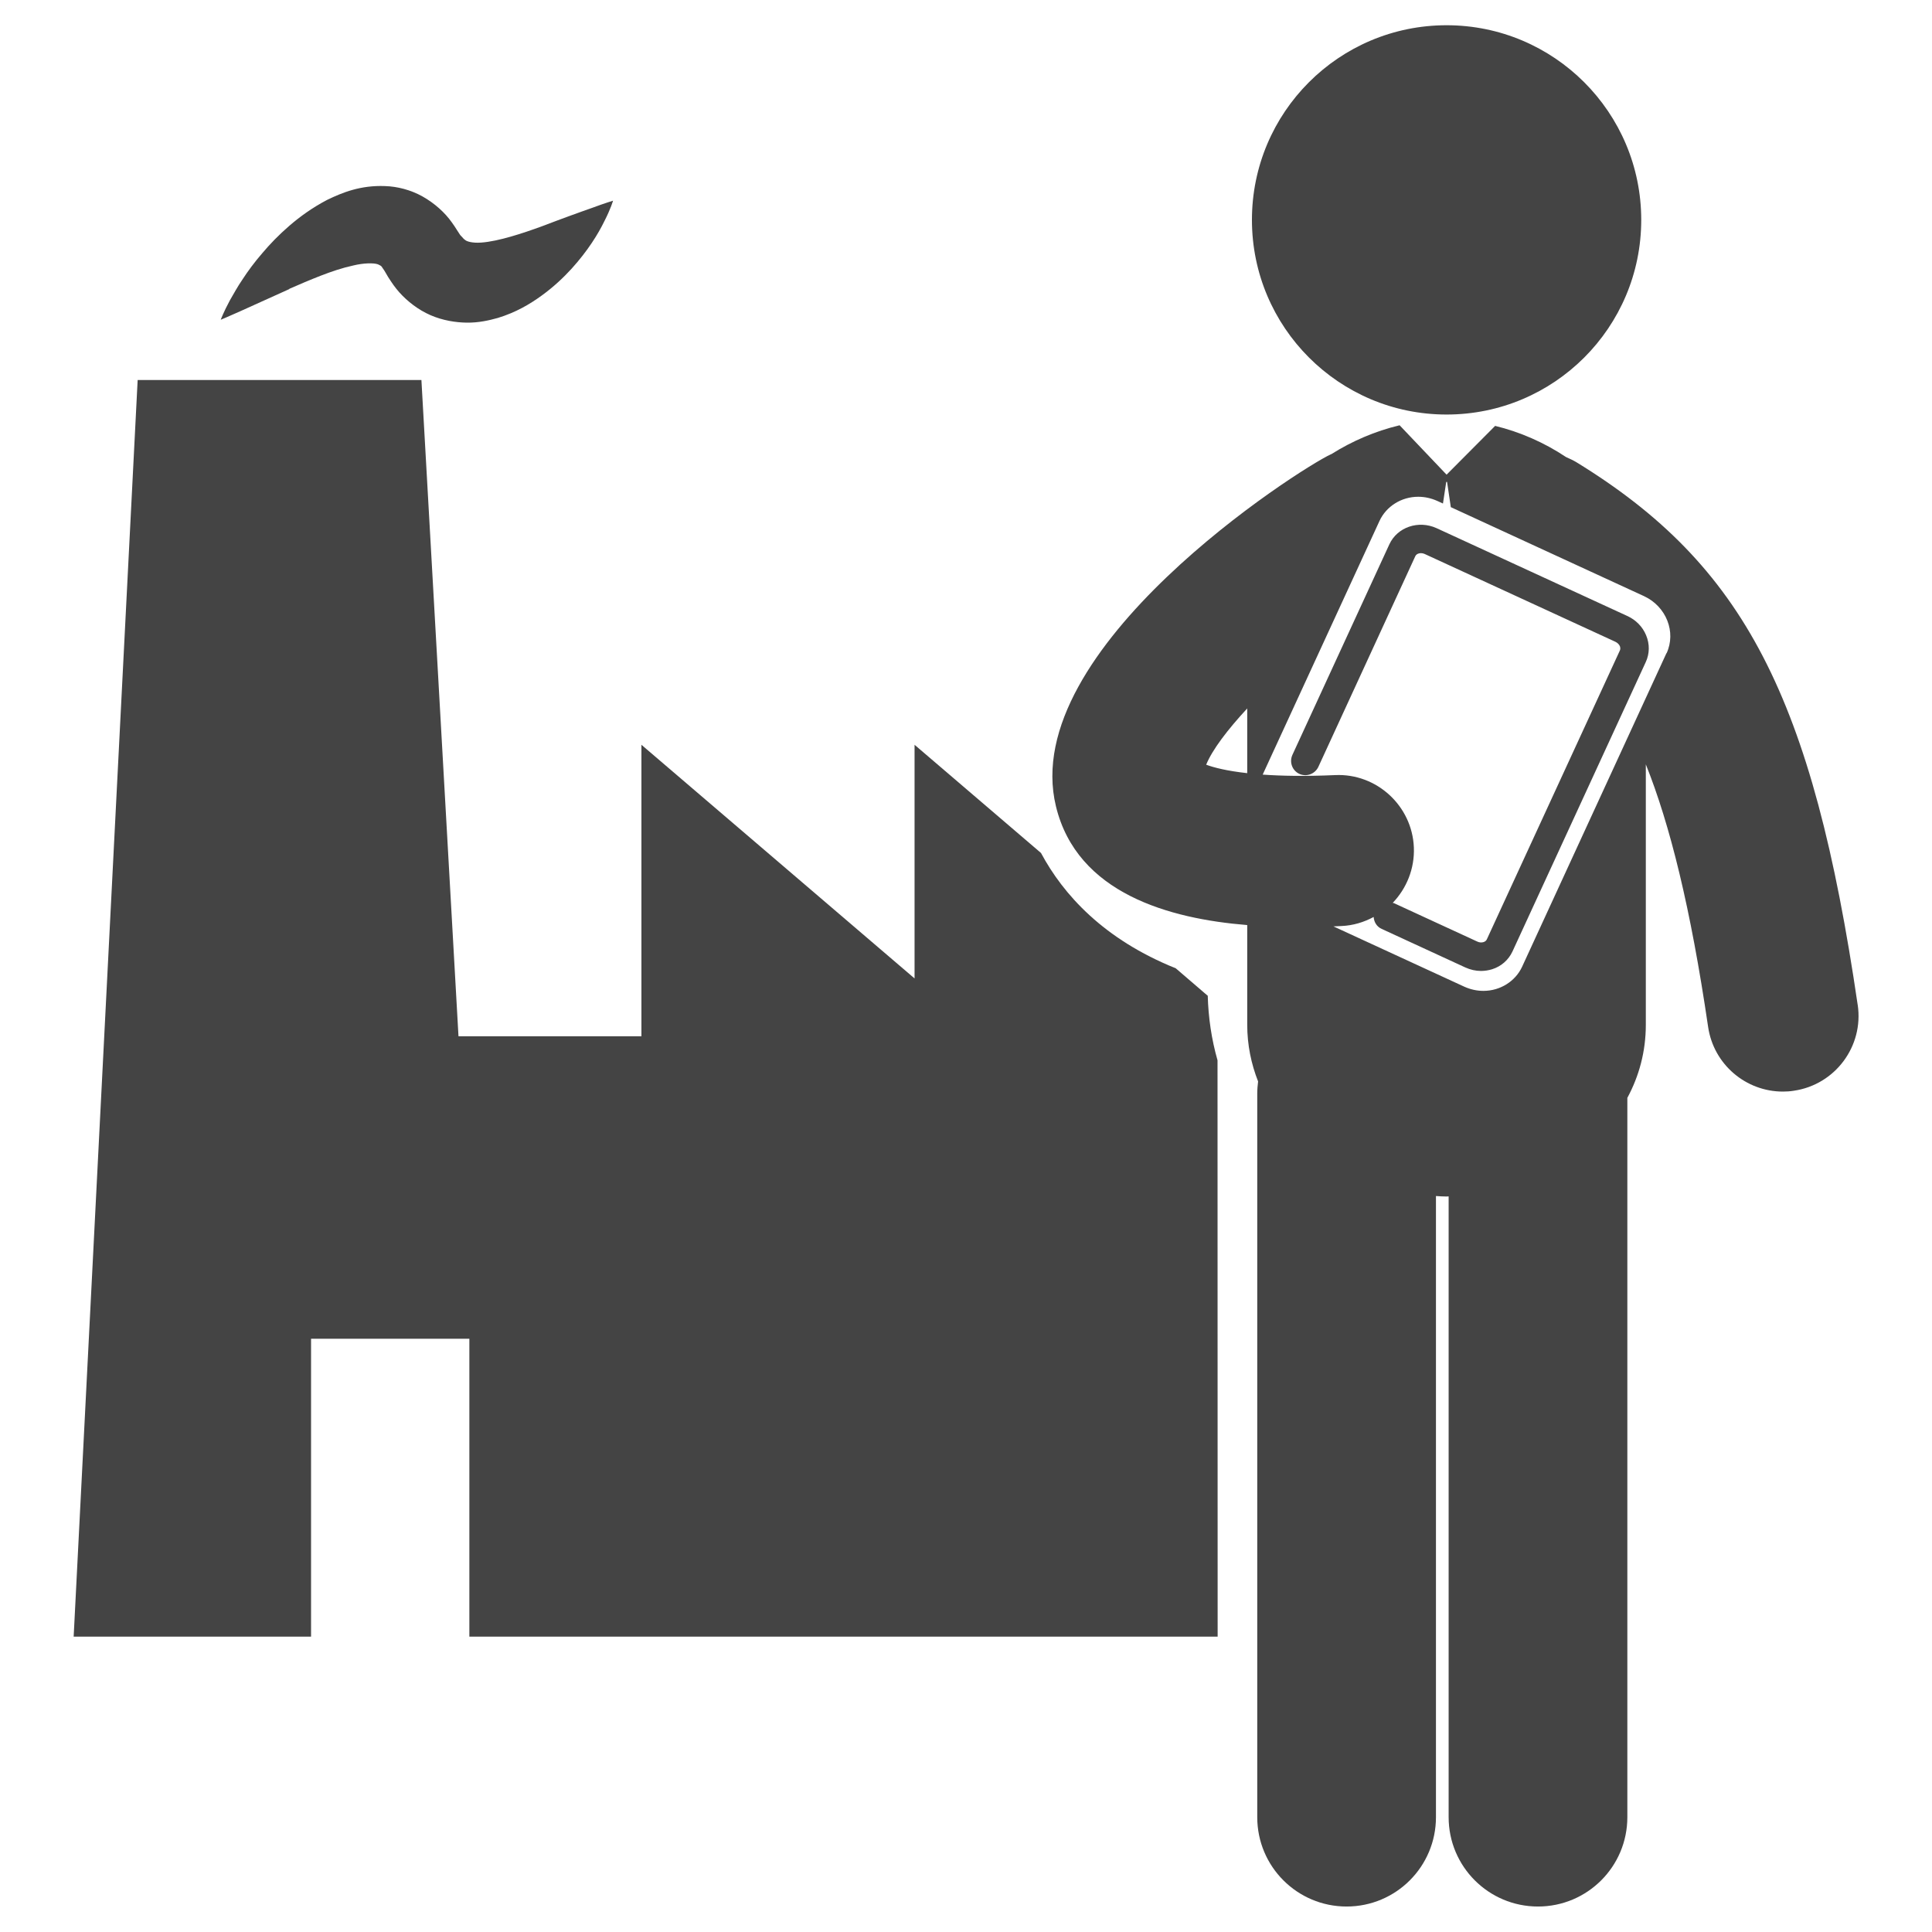 <?xml version="1.0" encoding="utf-8"?>
<!-- Generated by IcoMoon.io -->
<!DOCTYPE svg PUBLIC "-//W3C//DTD SVG 1.1//EN" "http://www.w3.org/Graphics/SVG/1.1/DTD/svg11.dtd">
<svg version="1.1" xmlns="http://www.w3.org/2000/svg" xmlns:xlink="http://www.w3.org/1999/xlink" width="16" height="16" viewBox="0 0 16 16">
<path d="M13.592 1.821c0 0.891-0.722 1.612-1.612 1.612s-1.612-0.722-1.612-1.612c0-0.891 0.722-1.612 1.612-1.612s1.612 0.722 1.612 1.612z" fill="#444444"></path>
<path d="M15.385 8.325c-0.374-2.553-0.941-3.646-2.333-4.499-0.027-0.016-0.055-0.028-0.083-0.041-0.18-0.12-0.381-0.208-0.587-0.258l-0.402 0.404-0.389-0.409c-0.001 0-0.003 0-0.004 0.001-0.196 0.047-0.389 0.129-0.563 0.239-0.001 0-0.001 0-0.002 0-0.262 0.122-2.595 1.609-2.277 2.916 0.175 0.722 0.941 0.931 1.584 0.983v0.825c0 0.168 0.033 0.325 0.090 0.47-0.004 0.033-0.007 0.066-0.007 0.099l0 5.994c0 0.409 0.331 0.74 0.74 0.74s0.74-0.331 0.74-0.74l-0-5.144c0.029 0.002 0.059 0.004 0.088 0.004 0.006 0 0.012-0.001 0.017-0.001l-0 5.141c0 0.409 0.331 0.74 0.74 0.74s0.74-0.331 0.74-0.74l0-5.957c0.097-0.18 0.153-0.383 0.153-0.606v-2.156c0.2 0.5 0.371 1.187 0.516 2.175 0.046 0.311 0.313 0.535 0.619 0.535 0.030 0 0.061-0.002 0.091-0.007 0.342-0.050 0.579-0.368 0.529-0.71zM10.329 6.403c-0.171-0.019-0.278-0.047-0.34-0.070 0.051-0.125 0.178-0.291 0.34-0.466v0.535zM13.801 5.409l-1.195 2.596c-0.056 0.122-0.182 0.201-0.321 0.201-0.055 0-0.108-0.012-0.159-0.035l-1.083-0.499c0.023-0.001 0.045-0.002 0.066-0.003 0.097-0.004 0.187-0.032 0.267-0.075 0.003 0.042 0.026 0.081 0.067 0.099l0.692 0.319c0.042 0.019 0.086 0.029 0.13 0.029 0.031 0 0.062-0.005 0.092-0.014 0.076-0.024 0.136-0.077 0.169-0.148l1.103-2.395c0.033-0.071 0.034-0.15 0.003-0.224-0.029-0.070-0.085-0.127-0.156-0.159l-1.579-0.727c-0.15-0.068-0.325-0.009-0.391 0.134l-0.803 1.744c-0.027 0.060-0.001 0.13 0.058 0.157s0.129 0.001 0.157-0.058l0.803-1.745c0.011-0.024 0.047-0.032 0.078-0.018l1.579 0.727c0.017 0.008 0.030 0.021 0.037 0.036 0.003 0.009 0.006 0.021 0.001 0.034l-1.103 2.395c-0.006 0.013-0.018 0.019-0.027 0.022-0.016 0.005-0.034 0.004-0.051-0.004l-0.692-0.319c-0.003-0.001-0.006-0.001-0.009-0.002 0.114-0.119 0.182-0.282 0.175-0.459-0.014-0.345-0.309-0.615-0.652-0.599-0.248 0.011-0.444 0.007-0.6-0.004l0.967-2.1c0.056-0.122 0.182-0.201 0.321-0.201 0.055 0 0.108 0.012 0.159 0.035l0.046 0.021 0.027-0.179h0.007l0.031 0.209 1.6 0.737c0.184 0.085 0.268 0.297 0.187 0.473z" fill="#444444"></path>
<path d="M10 8.245l-0.263-0.226c-0.597-0.24-0.931-0.61-1.116-0.955l-1.047-0.896v1.935l-2.262-1.935v2.414h-1.515l-0.307-5.435h-2.35l-0.53 10.407h1.966v-2.467h1.311v2.467h6.197l-0.001-4.773c-0.050-0.175-0.076-0.354-0.081-0.536z" fill="#444444"></path>
<path d="M2.396 2.392c0.082-0.036 0.168-0.073 0.258-0.108s0.182-0.066 0.27-0.085c0.086-0.021 0.169-0.023 0.206-0.010 0.037 0.017 0.026 0.015 0.053 0.052 0.003 0.004 0.006 0.010 0.009 0.015l0.024 0.041 0.019 0.029 0.024 0.035c0.015 0.020 0.030 0.040 0.047 0.059 0.068 0.076 0.158 0.146 0.259 0.19s0.209 0.061 0.303 0.062c0.095 0.001 0.18-0.018 0.255-0.039 0.15-0.046 0.265-0.114 0.364-0.186s0.178-0.147 0.246-0.221c0.135-0.149 0.221-0.289 0.272-0.394 0.053-0.103 0.072-0.17 0.072-0.17s-0.067 0.020-0.172 0.059c-0.053 0.019-0.117 0.041-0.187 0.067-0.069 0.025-0.146 0.054-0.23 0.086-0.082 0.030-0.169 0.060-0.256 0.085s-0.175 0.045-0.248 0.050c-0.074 0.005-0.119-0.010-0.131-0.021-0.008-0.005-0.015-0.011-0.027-0.026-0.003-0.003-0.007-0.008-0.011-0.011l-0.002-0.003c-0.001-0.001-0.001 0-0.006-0.008l-0.024-0.037c-0.012-0.020-0.026-0.040-0.041-0.061-0.057-0.081-0.142-0.158-0.241-0.214s-0.212-0.084-0.312-0.087c-0.202-0.008-0.353 0.053-0.479 0.114-0.124 0.065-0.226 0.139-0.314 0.215s-0.162 0.153-0.225 0.228c-0.064 0.074-0.117 0.146-0.16 0.212-0.045 0.065-0.077 0.126-0.106 0.175-0.054 0.1-0.077 0.163-0.077 0.163s0.061-0.025 0.163-0.071c0.098-0.044 0.237-0.107 0.405-0.183z" fill="#444444"></path>
</svg>
